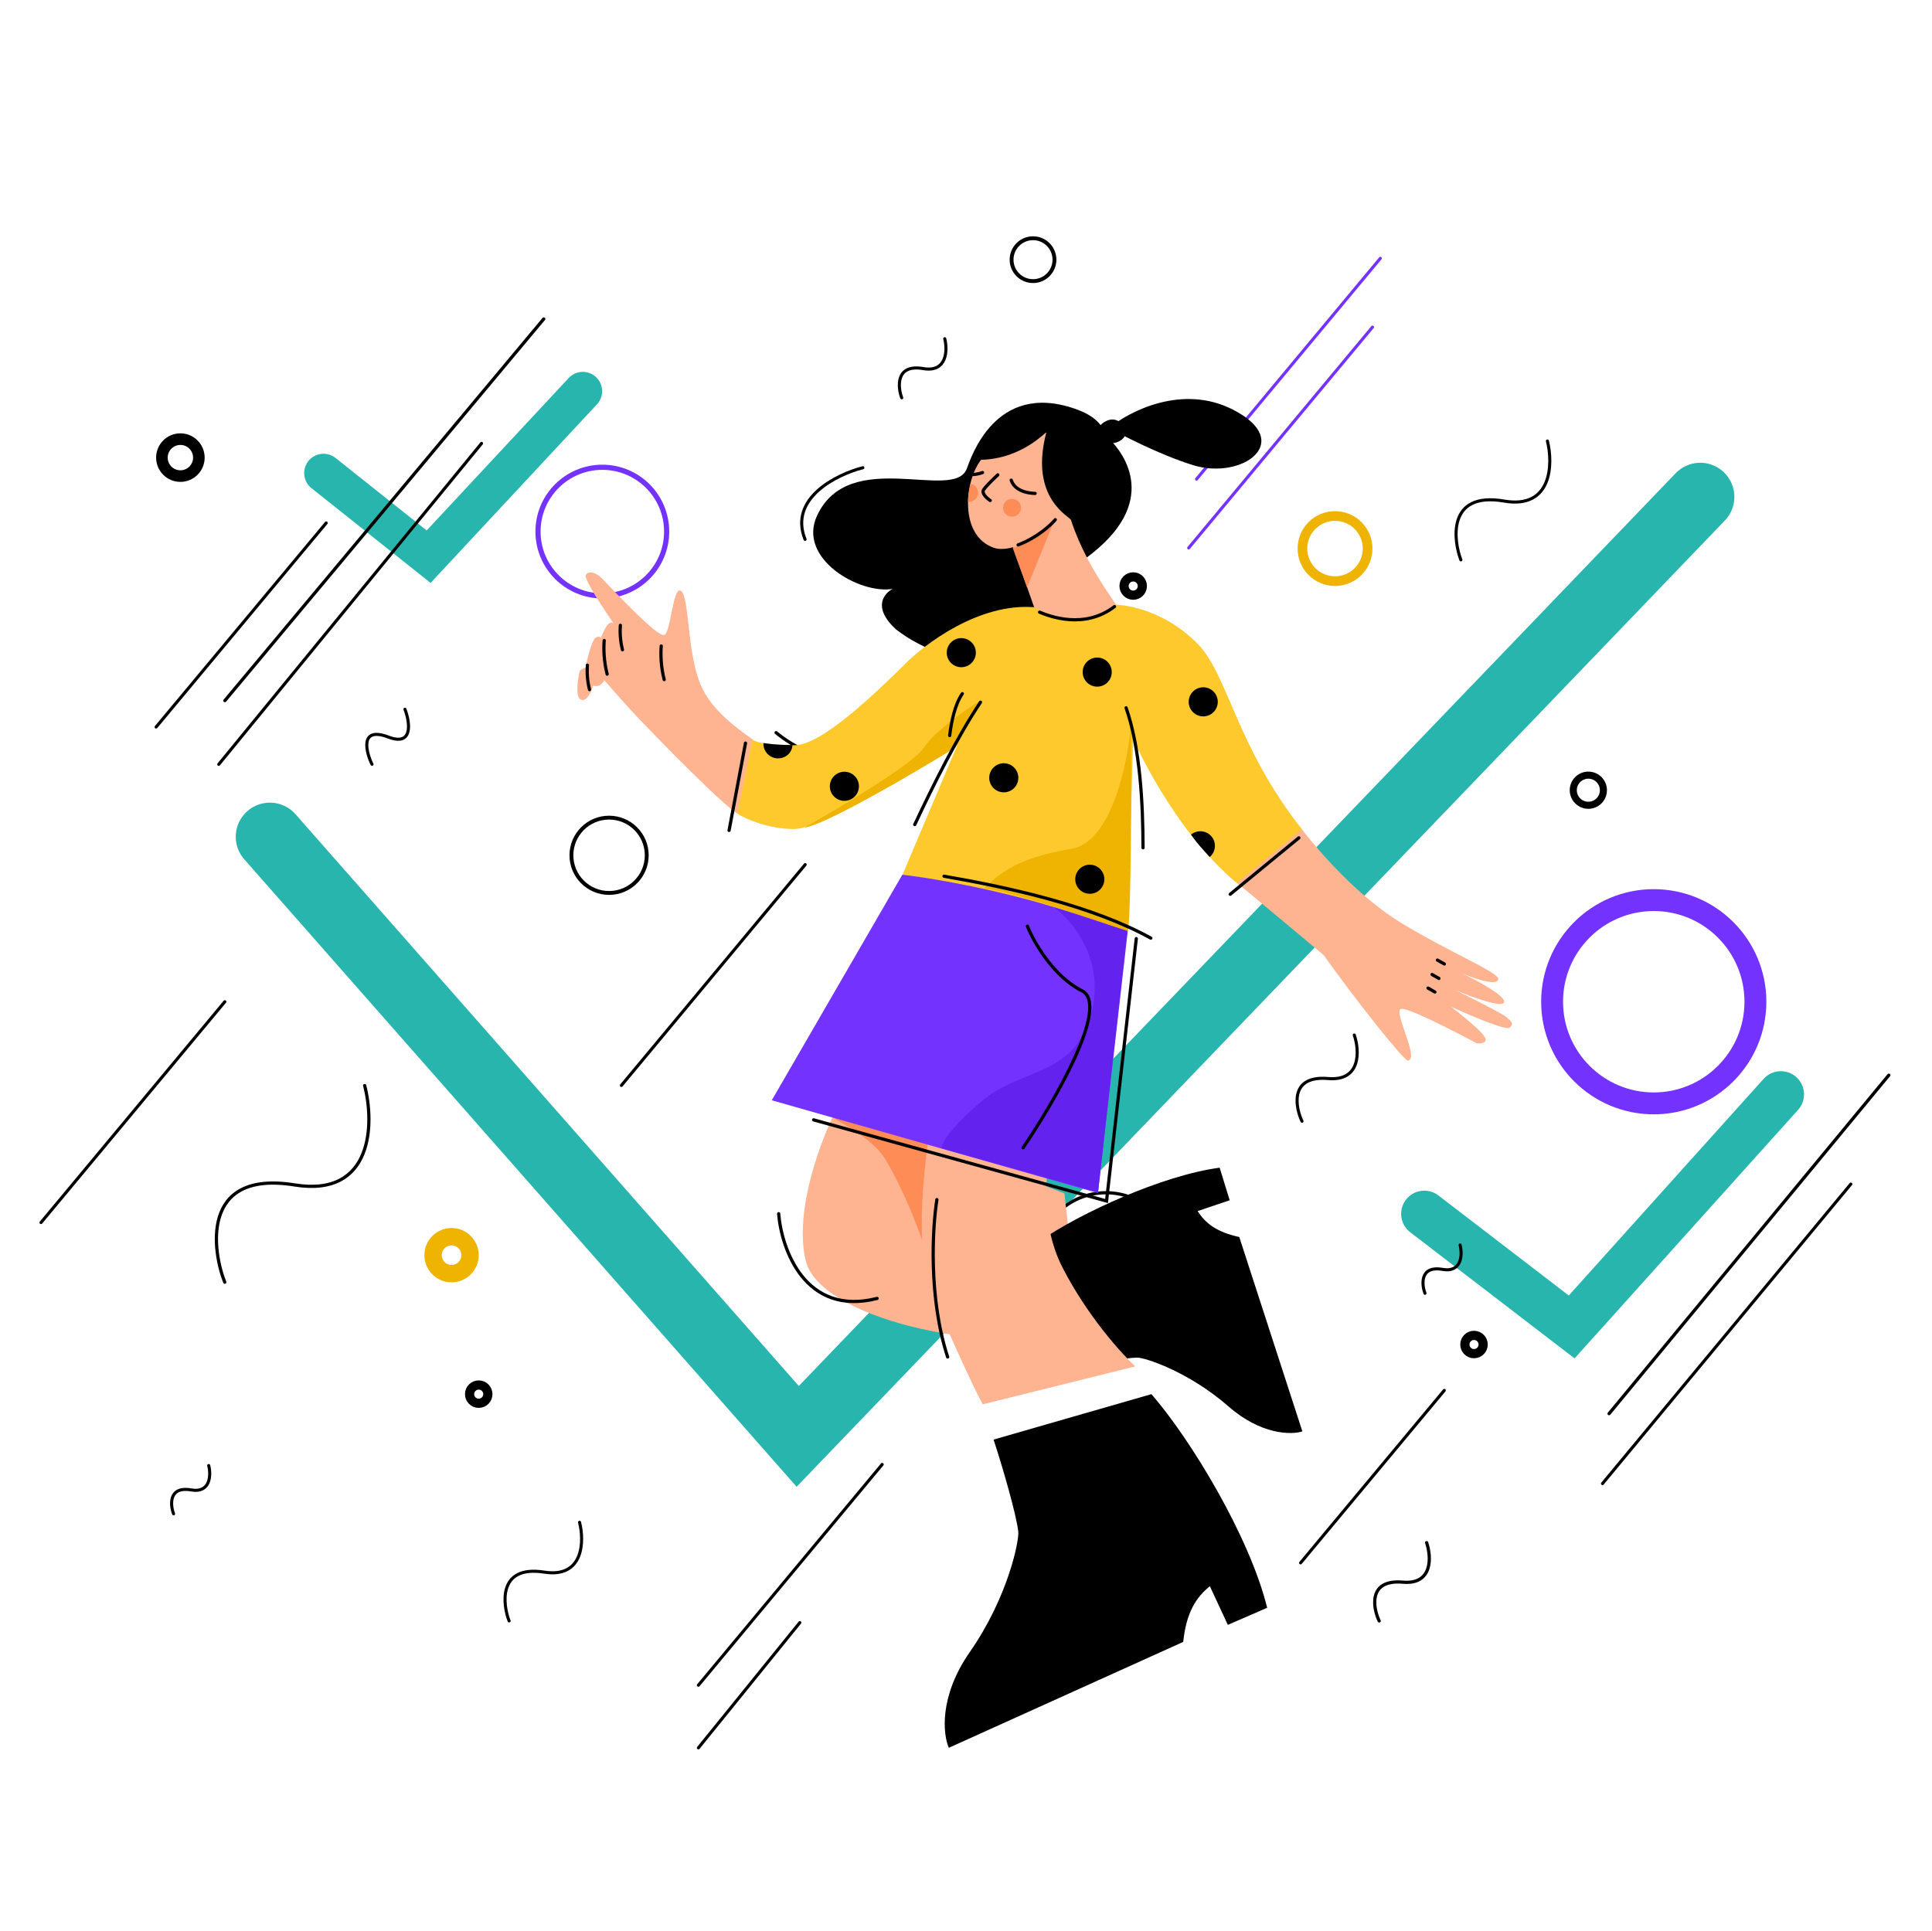 <?xml version="1.0" encoding="utf-8"?>
<!-- Generator: Adobe Illustrator 22.1.0, SVG Export Plug-In . SVG Version: 6.00 Build 0)  -->
<svg version="1.1" xmlns="http://www.w3.org/2000/svg" xmlns:xlink="http://www.w3.org/1999/xlink" x="0px" y="0px"
	 viewBox="0 0 3001 3000" style="enable-background:new 0 0 3001 3000;" xml:space="preserve">
<style type="text/css">
	.st0{fill:none;stroke:#28b5ae;stroke-width:106;stroke-linecap:round;}
	.st1{fill:none;stroke:#28b5ae;stroke-width:60;stroke-linecap:round;}
	.st2{fill:none;stroke:#28b5ae;stroke-width:72;stroke-linecap:round;}
	.st3{fill:none;stroke:#000000;stroke-width:5;stroke-linecap:round;}
	.st4{fill:none;stroke:#000000;stroke-width:4.764;stroke-linecap:round;}
	.st5{fill:none;stroke:#7432FF;stroke-width:4.764;stroke-linecap:round;}
	.st6{fill:none;stroke:#000000;stroke-width:18;}
	.st7{fill:none;stroke:#000000;stroke-width:14.293;}
	.st8{fill:none;stroke:#000000;stroke-width:6;}
	.st9{fill:none;stroke:#000000;stroke-width:5;}
	.st10{fill:none;stroke:#000000;stroke-width:11;}
	.st11{fill:none;stroke:#7432FF;stroke-width:34;}
	.st12{fill:none;stroke:#7432FF;stroke-width:8;}
	.st13{fill:none;stroke:#efb301;stroke-width:15;}
	.st14{fill:none;stroke:#efb301;stroke-width:27;}
	.st15{fill:#feb491;}
	.st16{fill:#fe8c57;}
	.st17{fill:#fec92d;}
	.st18{fill:#efb301;}
	.st19{fill:#7432FF;}
	.st20{fill:#6322EE;}
</style>
<g id="_x0A_Check_mark">
	<g id="Слой_1">
		<g>
			<defs>
				<rect id="SVGID_1_" x="0.8" y="0" width="3000" height="3000"/>
			</defs>
			<clipPath id="SVGID_2_">
				<use xlink:href="#SVGID_1_"  style="overflow:visible;"/>
			</clipPath>
		</g>
	</g>
	<path class="st0" d="M419.2,1299.9l819.9,931.5L2641,771.9"/>
	<path class="st1" d="M502.5,734.9l163.3,129.9l239.5-257.1"/>
	<path class="st2" d="M2212.4,1885.7l228.9,175.7l324.9-361.3"/>
</g>
<g id="Background_Details">
	<g id="Waves">
		<path class="st3" d="M349.1,1991.9c-18.2-45.4-39.9-175,108.6-151.1c122,19.6,124-95.6,108.7-154.4"/>
		<path class="st4" d="M2269.2,869.8c-10.8-27.8-23.2-106.9,67.2-91.4c74.2,12.8,76.2-57.4,67.2-93.3"/>
		<path class="st4" d="M1400.7,618c-5.4-13.8-11.5-53.1,33.4-45.4c36.9,6.3,37.9-28.5,33.4-46.4"/>
		<path class="st4" d="M1648.2,782.4c-4.4-11.3-9.4-43.4,27.3-37.1c30.2,5.2,31-23.3,27.3-37.9"/>
		<path class="st4" d="M269.6,2351.7c-4.4-11.3-9.4-43.4,27.3-37.1c30.2,5.2,31-23.3,27.3-37.9"/>
		<path class="st4" d="M2213.4,2009.1c-4.4-11.3-9.4-43.4,27.3-37.1c30.2,5.2,31-23.3,27.3-37.9"/>
		<path class="st4" d="M2022.4,1741.8c-9-18.4-22-71.7,40.6-66.3c51.4,4.4,48.8-43.6,40.6-67.6"/>
		<path class="st3" d="M2142.3,2518.1c-8.2-16.7-20-65.1,36.9-60.2c46.7,4,44.2-39.6,36.8-61.4"/>
		<path class="st4" d="M577.8,1187.3c-8-16.1-21.4-60.1,25.7-42.2c38.7,14.7,33.3-23,25.5-43.3"/>
		<g>
			<path class="st4" d="M790.8,2518.1c-9-22.7-19.6-87.4,54.7-75.8c61,9.5,62.3-48,54.7-77.4"/>
		</g>
	</g>
	<g id="Lines">
		<path class="st4" d="M2243.4,2160l-223.2,267.9"/>
		<path class="st4" d="M1370.3,2275l-285.5,343"/>
		<path class="st5" d="M2144.1,401.3l-285.5,343"/>
		<path class="st5" d="M2131.9,508.2l-285.5,343"/>
		<path class="st4" d="M1250.7,1343.2l-285.5,343"/>
		<path class="st4" d="M349.2,1556.2l-285.5,343"/>
		<path class="st4" d="M1242.4,2520.7l-157.6,194.6"/>
		<path class="st4" d="M506.7,812.4L374.6,970.9l-132.1,158.5"/>
		<path class="st3" d="M844.6,495.5l-495.3,592.9"/>
		<path class="st4" d="M748,688.8l-408.2,498.6"/>
		<path class="st3" d="M2933.9,1670.3l-434.5,525.8"/>
		<path class="st4" d="M2874.9,1839.5l-385.7,465.2"/>
	</g>
	<g id="Black_Elipses">
		<circle class="st6" cx="280.2" cy="710.9" r="28.7"/>
		<circle class="st7" cx="2289.6" cy="2088.7" r="14.2"/>
		<circle class="st7" cx="743.6" cy="2165.8" r="14.2"/>
		<circle class="st7" cx="1760.2" cy="910.4" r="14.2"/>
		<circle class="st8" cx="1604.6" cy="403.4" r="33.3"/>
		<circle class="st9" cx="1717.9" cy="1959" r="106.1"/>
		<circle class="st10" cx="2467.2" cy="1227.6" r="23.4"/>
		<circle class="st8" cx="946.1" cy="1328.7" r="58.5"/>
	</g>
	<g id="Color_Elipses">
		<circle class="st11" cx="2568.8" cy="1556.2" r="157.9"/>
		<circle class="st12" cx="935.6" cy="825.8" r="99.9"/>
		<circle class="st13" cx="2073.7" cy="852.2" r="50.6"/>
		<circle class="st14" cx="701.4" cy="1949.9" r="28.7"/>
	</g>
</g>
<g id="Girl">
	<g id="Head">
		<path d="M1688.6,865.7c113.7-84.6,58.8-160.7,32.9-185.4c-9.5-19-18-33.6-52.1-45.4c-124.3-43-161.4,77.3-167.8,93.5
			c-20.1,51.6-182.7-35.4-232.6,73c-30.5,66.3,65.7,121.9,117.4,113.5c-11.8,6.3-32.7,27.3,4.9,62.5c88,68.6,243.8,75.1,225.9,7.1
			C1599.4,916.6,1684.1,864.5,1688.6,865.7z"/>
		<path d="M1914.8,636.2c-78.2-39.8-160.6,2.5-192,28.7c14.8,8.3,77.4,41.4,130.7,57.8C1929.9,746.2,2012.5,686,1914.8,636.2z"/>
		<path d="M1742.4,658.2c-14.4-14.3-30.5-1.8-36.7,6.2c-2.7,10.3,11.3,22.3,16.5,23.6C1736.4,691.7,1760.5,676.1,1742.4,658.2z"/>
		<path class="st15" d="M1543.7,851c-54.2-19.1-45.7-103.6-19.8-136.7c65.1-1.5,102.3-46.1,101.3-42.2
			c-27.5,104.6,39.7,131.6,38.5,136.1c26.6,82,85.7,147.8,84,154.3c-32.3,64.2-97.8,42.2-126.5,23.2l-47.6-135.7
			C1569.1,851.5,1554.8,854.9,1543.7,851z"/>
		<path class="st3" d="M1538.1,777.5c0,0-12.6-8.1-10.9-15.2c1.1-4.5,22.7-24.6,22.7-24.6"/>
		<path class="st16" d="M1572.9,850.7c25.3-5.3,53.4-29.4,64.3-40.8l-41.9,102.6L1572.9,850.7z"/>
		<path class="st3" d="M1570.7,745.9c6.8,21.1,37.2,20.6,37.2,20.6"/>
		<path class="st3" d="M1505.6,737c2.6,0.5,10.4,0.7,20.6-2.9"/>
		<path class="st3" d="M1639.2,807.3c-7,8.5-28.5,28.2-57.8,39.2"/>
		<circle class="st16" cx="1572" cy="788.8" r="13.9"/>
		<path class="st16" d="M1519.2,767.5c-1,7.6-8.1,13-15.7,12c0,0,0.1-6.4,1.3-14c1-7.6,2.9-13.6,2.9-13.6
			C1515.3,752.9,1520.2,759.9,1519.2,767.5z"/>
		<path class="st4" d="M1340.3,726.6c-40.6,10.4-115.4,47.3-89.8,111.3"/>
	</g>
	<g id="Hands">
		<path class="st15" d="M1088,1063.1c17,41.4,60.6,70.8,81.2,85.7l-23.3,115.2c-20.5-10.4-123.5-116-152.2-146.1
			c-29.6-31.1-55.1-61.9-55.1-61.2c0,0.7-1,3-5.1,6.4s-9.8,2.9-12.2,2.3c-2.6,8.9-10.1,25.5-19,21.4c-8.9-4.1-5-31.4-1.9-44.5
			c0,0,7.6-7,9-4.1c1.1-7.1,9.2-43.7,16-47.7c4.5-2.7,6.9-1.1,7.8,0.6c0.7-1.9,2.3-5.6,5.5-12.2c7.1-14.6,12.7-12.7,14.7-10
			c-11.6-16.9-36.8-53.9-43.2-71.3c-3.3-8.9,11-13.5,25.6,1.7c16.4,17.2,85.3,90.8,95.9,87.2c10.6-3.5,13.5-78.8,26.5-68.3
			C1070.9,928.9,1066.8,1011.3,1088,1063.1z"/>
		<path class="st15" d="M2175.9,1567.4c-11.7,4.1,29.5,78,11,80.2c-5.8,0.7-81.1-93.8-130.9-164l-127.1-106c-5.3-3.7-8.3-6-8.3-6.9
			l97.6-87.6c12,16.3,79.9,102.8,157.7,150.3c77.8,47.4,154.7,77.9,151.4,88.4c-3.3,10.5-39.8-2.4-58-10.5
			c23.2,10.9,69,35.3,67.1,45.4c-1.9,10.1-51.8-8.3-76.5-18.8c23.9,11.6,73.3,36.3,80.2,42.3l0.2,0.2c8.3,7.3,11.2,9.9,4.8,16.1
			c-5.1,5.1-63.1-19.7-91.4-32.7c15.2,11.7,47,37.4,52.4,47c5.5,9.5-5.8,10.6-12.2,10C2258.5,1601.7,2185.3,1564.1,2175.9,1567.4z"
			/>
		<path class="st3" d="M2243.5,1497.5l-10.7-6"/>
		<path class="st3" d="M2235.1,1520l-10.7-6.1"/>
		<path class="st3" d="M2228.8,1541.1l-10.6-6.1"/>
		<path class="st3" d="M1910.9,1389.2l106.6-87.6"/>
		<path class="st3" d="M1132.5,1290l25.5-135.6"/>
		<path class="st3" d="M1205.5,1138.2c12.4,10.1,30.7,22.7,54.5,32.2"/>
		<path class="st3" d="M1027.1,1003.5c-1,13.1-0.7,31.5,4.6,52.3"/>
		<path class="st3" d="M938.5,995c-1,13.1-0.7,31.5,4.6,52.3"/>
		<path class="st3" d="M912.4,1033.3c-0.7,9.5-0.5,22.9,3.3,38"/>
		<path class="st3" d="M963.6,971.4c-0.7,9.6-0.5,22.9,3.3,38"/>
	</g>
	<g id="Body">
		<path class="st17" d="M1606.1,943.3c-85.2-6.7-170,57-201.7,89.7c-39.2,38.3-127.6,125.7-170.9,124.7c-52.6-1.2-59.9-5.6-64.8-8.9
			l-23.4,115.3c12.6,7.9,47.9,23.8,88.2,23.8c40.3,0,185.8-86.8,253.5-130.3l-86.9,205.5l351.7,84.3l8.3-299.6
			c0,0,60.8,140.4,161.1,224.1l101.1-83.7c-101.1-127.7-115-239.2-160.8-286.7c-59.7-61.9-129.3-62.2-129.3-62.2
			C1680.9,982.4,1624.8,954,1606.1,943.3z"/>
		<path class="st18" d="M1756.9,1124.5c0.5,99.3,0.2,302.9-5.2,323.7c0.1,0.1,0.1,0.1,0,0.1c0,0,0-0.1,0-0.1
			c-4.2-3.2-181.9-65.9-223.8-68c19.5-16.3,42.2-46.3,136.3-61.5C1726.5,1308.6,1752,1185,1756.9,1124.5z"/>
		<path class="st18" d="M1484,1161.4l39.8-73.9c-23,14.4-73,49.4-88.6,73.9c-15.6,24.6-130.2,93-185.6,124.2
			C1280.8,1282.2,1418.8,1201.4,1484,1161.4z"/>
		<path class="st3" d="M1466.4,1361.2c104.6,18.2,231,46.4,321.2,96.2"/>
		<path class="st3" d="M1775.5,1317c-0.2-69.3-4.3-153.8-26.3-217.4"/>
		<path class="st3" d="M1420.9,1281c28.6-61,65.4-135.1,102.1-190.1"/>
		<path class="st3" d="M1475.1,1142.7c2.8-21.8,7.9-47.8,19.7-65.1"/>
		<path class="st3" d="M1614.8,951c15.5,6.5,69.5,27.2,116.4-8.7"/>
		<circle cx="1493.2" cy="1013.9" r="22.6"/>
		<circle cx="1559.2" cy="1208.3" r="22.6"/>
		<circle cx="1704.3" cy="1044.1" r="22.6"/>
		<circle cx="1692.8" cy="1365.9" r="22.6"/>
		<path d="M1881.9,1299.5c8,9.6,6.7,23.9-2.9,31.9c-13.9-15.6-18.6-20.1-29-34.8C1859.7,1288.6,1873.9,1289.9,1881.9,1299.5z"/>
		<circle cx="1869" cy="1090.3" r="22.6"/>
		<circle cx="1311.6" cy="1221.5" r="22.6"/>
		<path d="M1231,1157.4c-0.7,12.5-11.2,21.3-23.7,20.7c-12.5-0.7-22.1-11.3-21.4-23.8C1185.9,1154.3,1202.8,1157.4,1231,1157.4z"/>
	</g>
	<g id="Legs">
		<path class="st15" d="M1251.5,1958.3c-18.6-78.5,24.6-190.5,49.6-239l352.3,134.6l24,217.6
			C1526.8,2104.9,1272.5,2047.3,1251.5,1958.3z"/>
		<path class="st16" d="M1467.3,1784.2l-173.4-48.1c16.5,11,62.9,33.8,81.6,65.2c32.3,53.9,60.3,130.1,73.4,176.1
			C1441.4,1932.9,1457.4,1828.1,1467.3,1784.2z"/>
		<path d="M1616.5,1927.1l34.4,199.8c35.1-7.4,95.8-17.8,116.3-17.8c10.9,0,78.5,21.1,141.3,76c50.2,43.9,97.3,44.1,114.5,38.6
			l-98-302c-35.8-7.8-53-21.8-64.7-40.3l49.8-16.8l-15.6-50.6C1805.3,1825.8,1677.3,1884.9,1616.5,1927.1z"/>
		<path class="st15" d="M1443.1,2000c-24.5-83.4-3.7-227.8,9.8-289.6l184.1,57.7c-11.5,36-24.8,126.6,13.5,201.2
			c38.3,74.6,91.2,133.3,112.9,153.4l-236.8,58.9C1509.9,2152.2,1464,2048.3,1443.1,2000z"/>
		<path class="st3" d="M1455.3,1863.6c-6.9,43.1-13.3,152.4,16.7,244.5"/>
		<path class="st3" d="M1209.5,1885.5c4.5,55.6,41.4,159.9,153,131.6"/>
		<path d="M1788.5,2165.8l-245.2,70.6c14.2,42.9,35.6,117.3,38.4,143c1.5,13.7-15.5,101.1-75.4,187.2
			c-47.9,68.9-41.6,127.8-32.5,148.6l364.1-164.5c4.8-45.8,20-69.3,41.4-86.5l27.9,60l61.1-26.5
			C1941.4,2387.9,1849.7,2236,1788.5,2165.8z"/>
		<path class="st19" d="M1705.4,1853.4l46.3-406.1c0,0-89-32.8-166-52.6c-109.2-28.1-184.1-35.8-184.1-35.8l-202.8,350.4
			L1705.4,1853.4z"/>
		<path class="st20" d="M1695.9,1571.5c20.1-81.8-30.9-142.2-58.9-162.1l113.9,36.7l-45.3,406.2l-243.2-68.5
			c0-6.8,12.5-30.9,62.7-73.3C1587.8,1657.4,1670.8,1673.8,1695.9,1571.5z"/>
		<path class="st3" d="M1765,1458.1l-46.2,407.7l-455-126.1"/>
		<path class="st3" d="M1595.9,1438.9c9.7,24.1,40.1,77.9,84.6,100.2s-42.3,171.8-91.3,243.9"/>
	</g>
</g>
</svg>
